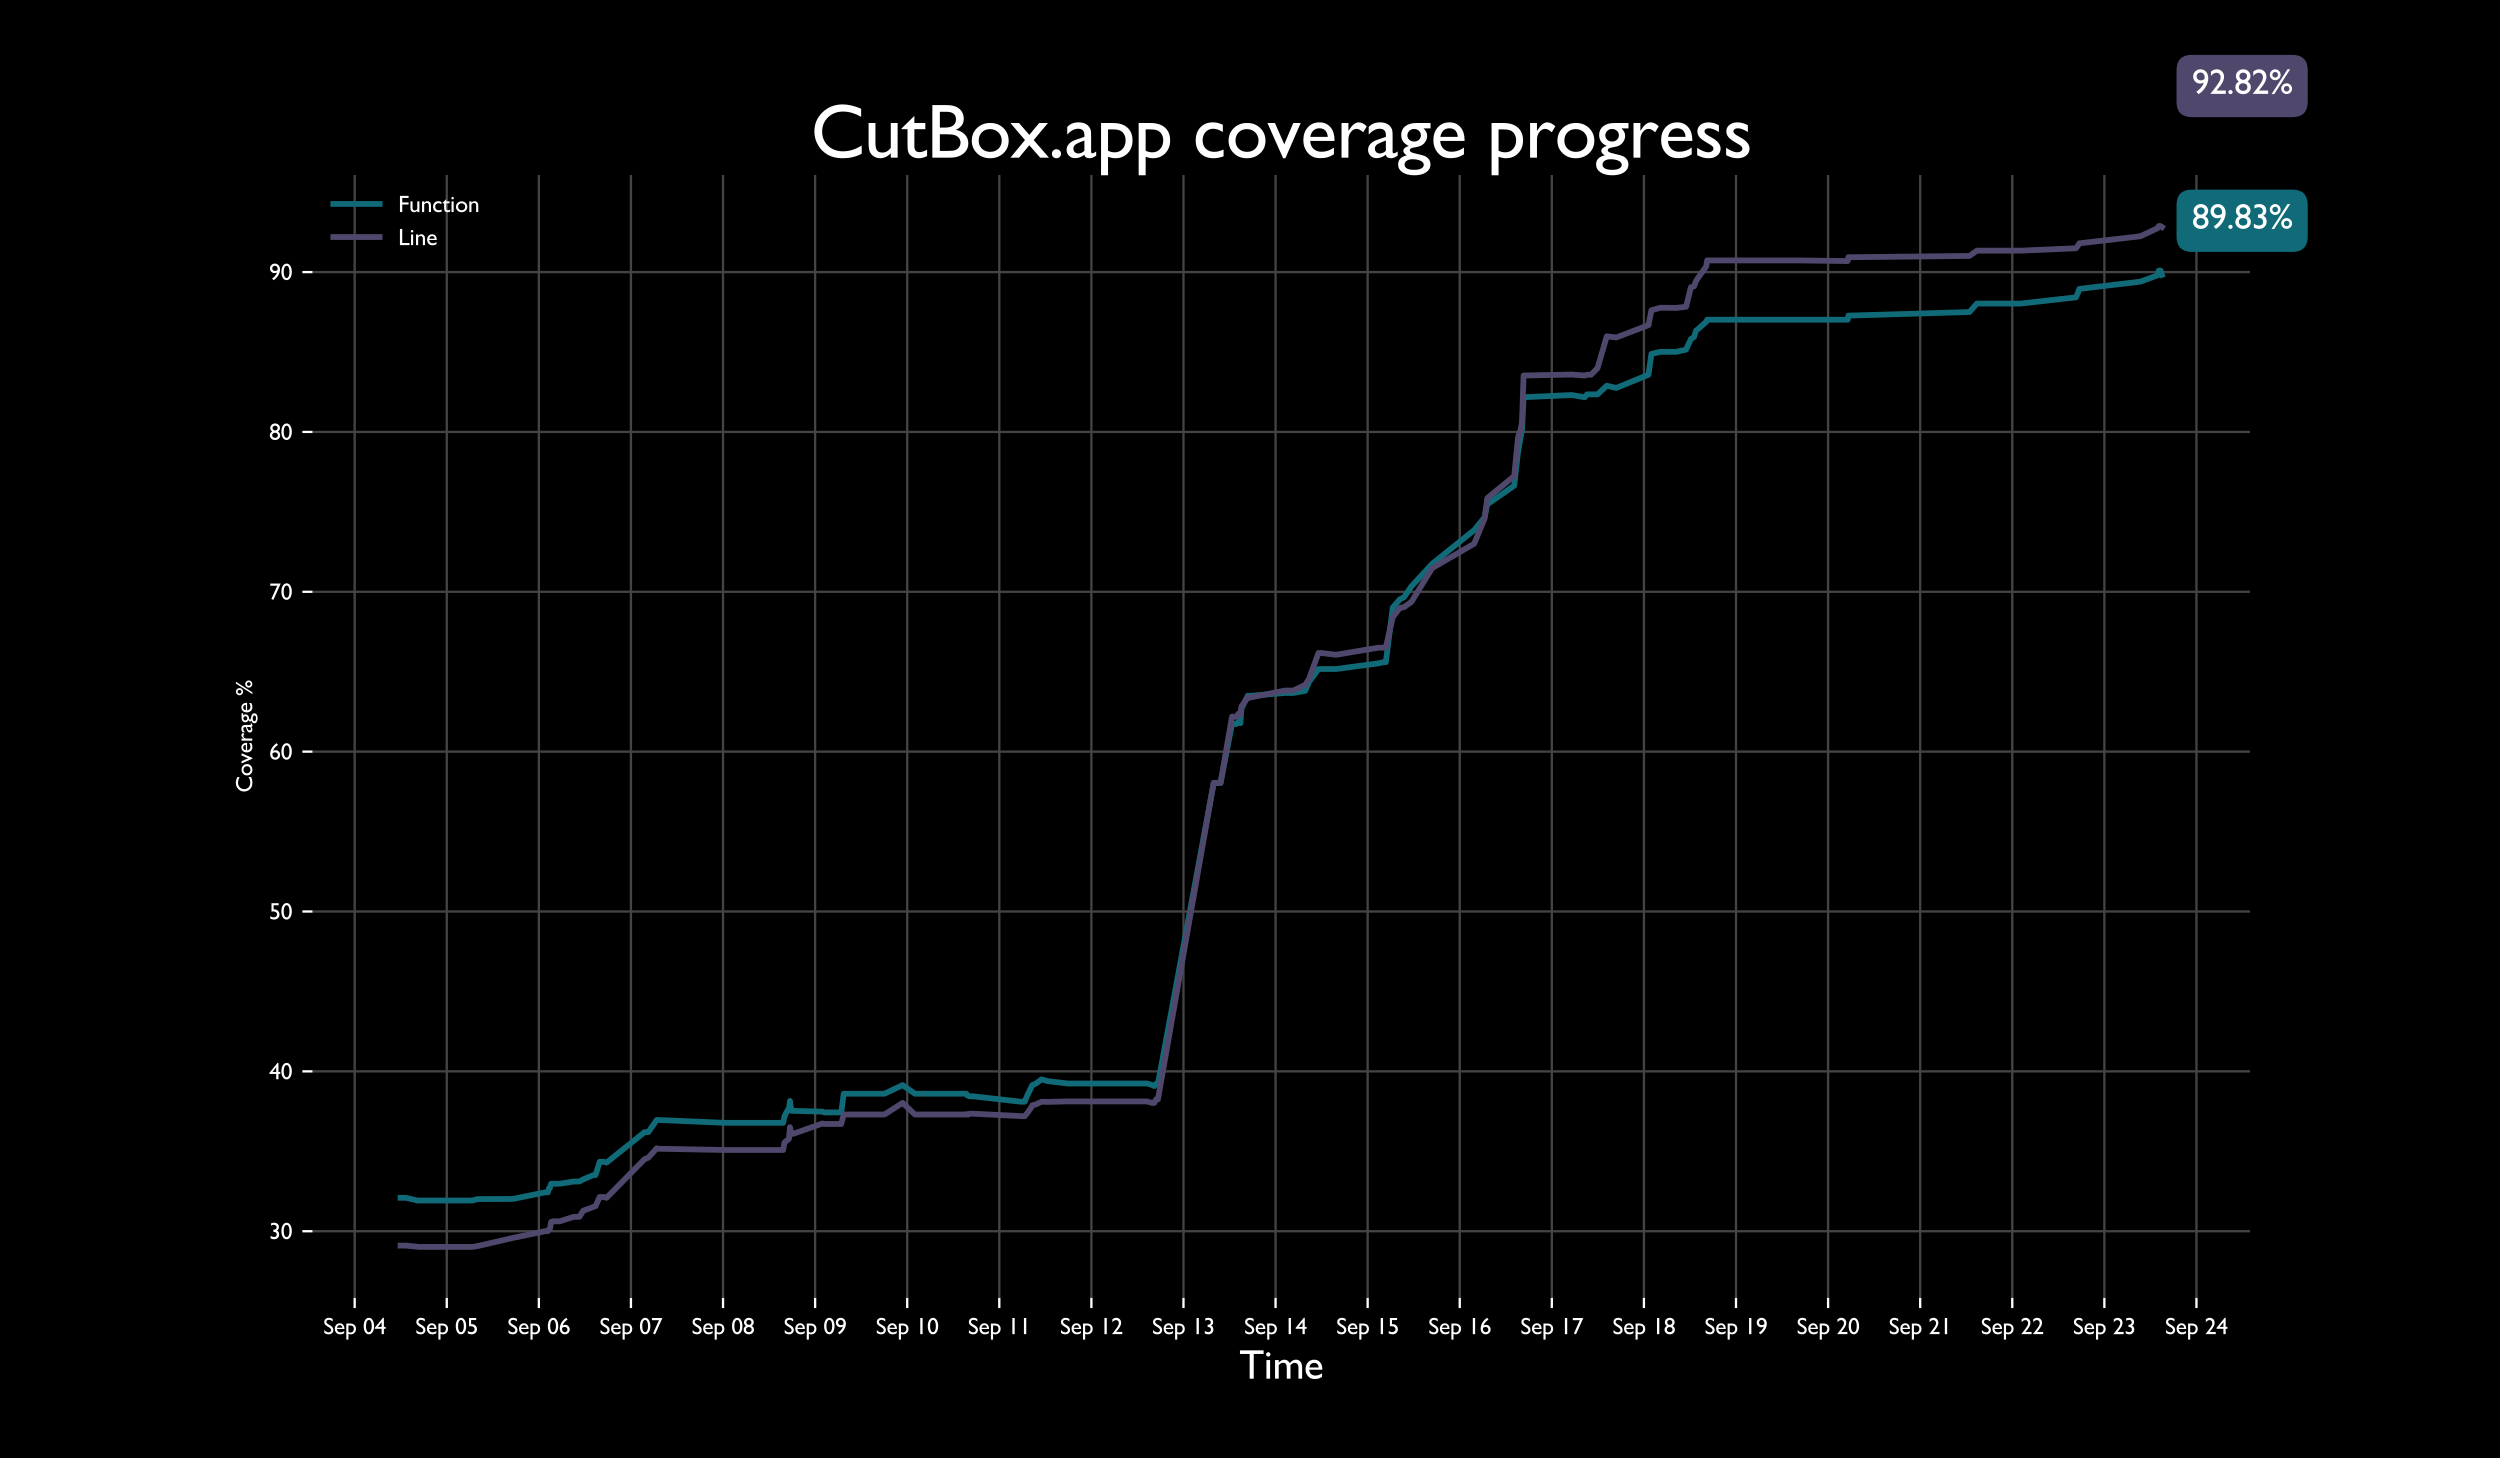 <?xml version="1.0" encoding="utf-8" standalone="no"?>
<!DOCTYPE svg PUBLIC "-//W3C//DTD SVG 1.1//EN"
  "http://www.w3.org/Graphics/SVG/1.1/DTD/svg11.dtd">
<svg xmlns:xlink="http://www.w3.org/1999/xlink" width="864pt" height="504pt" viewBox="0 0 864 504" xmlns="http://www.w3.org/2000/svg" version="1.1">
 <defs>
  <style type="text/css">*{stroke-linejoin: round; stroke-linecap: butt}</style>
 </defs>
 <g id="figure_1">
  <g id="patch_1">
   <path d="M 0 504 
L 864 504 
L 864 0 
L 0 0 
z
"/>
  </g>
  <g id="axes_1">
   <g id="matplotlib.axis_1">
    <g id="xtick_1">
     <g id="line2d_1">
      <path d="M 122.576 448.56 
L 122.576 60.48 
" clip-path="url(#pf7b132a1f2)" style="fill: none; stroke: #444444; stroke-width: 0.8; stroke-linecap: square"/>
     </g>
     <g id="line2d_2">
      <defs>
       <path id="m316e5ca7ef" d="M 0 0 
L 0 3.5 
" style="stroke: #ffffff; stroke-width: 0.8"/>
      </defs>
      <g>
       <use xlink:href="#m316e5ca7ef" x="122.576" y="448.56" style="fill: #ffffff; stroke: #ffffff; stroke-width: 0.8"/>
      </g>
     </g>
     <g id="text_1">
      <!-- Sep 04 -->
      <g style="fill: #ffffff" transform="translate(111.716 461.087) scale(0.08 -0.08)">
       <defs>
        <path id="GillSans-53" d="M 1563 1831 
L 1088 2119 
Q 641 2391 452 2655 
Q 263 2919 263 3263 
Q 263 3778 620 4100 
Q 978 4422 1550 4422 
Q 2097 4422 2553 4116 
L 2553 3406 
Q 2081 3859 1538 3859 
Q 1231 3859 1034 3717 
Q 838 3575 838 3353 
Q 838 3156 981 2984 
Q 1125 2813 1447 2625 
L 1925 2344 
Q 2725 1869 2725 1131 
Q 2725 606 2373 278 
Q 2022 -50 1459 -50 
Q 813 -50 281 347 
L 281 1141 
Q 788 500 1453 500 
Q 1747 500 1942 664 
Q 2138 828 2138 1075 
Q 2138 1475 1563 1831 
z
" transform="scale(0.016)"/>
        <path id="GillSans-65" d="M 2853 1388 
L 831 1388 
Q 853 975 1108 731 
Q 1363 488 1766 488 
Q 2328 488 2803 838 
L 2803 281 
Q 2541 106 2283 31 
Q 2025 -44 1678 -44 
Q 1203 -44 909 153 
Q 616 350 439 683 
Q 263 1016 263 1453 
Q 263 2109 634 2520 
Q 1006 2931 1600 2931 
Q 2172 2931 2512 2531 
Q 2853 2131 2853 1459 
L 2853 1388 
z
M 844 1728 
L 2291 1728 
Q 2269 2069 2087 2253 
Q 1906 2438 1600 2438 
Q 1294 2438 1098 2253 
Q 903 2069 844 1728 
z
" transform="scale(0.016)"/>
        <path id="GillSans-70" d="M 366 -1466 
L 366 2875 
L 1363 2875 
Q 2128 2875 2554 2494 
Q 2981 2113 2981 1428 
Q 2981 781 2579 365 
Q 2178 -50 1556 -50 
Q 1281 -50 947 72 
L 947 -1466 
L 366 -1466 
z
M 1350 2344 
L 947 2344 
L 947 575 
Q 1209 441 1497 441 
Q 1897 441 2151 719 
Q 2406 997 2406 1434 
Q 2406 1716 2286 1931 
Q 2166 2147 1958 2245 
Q 1750 2344 1350 2344 
z
" transform="scale(0.016)"/>
        <path id="GillSans-20" transform="scale(0.016)"/>
        <path id="GillSans-30" d="M 1625 4422 
Q 2225 4422 2617 3792 
Q 3009 3163 3009 2194 
Q 3009 1200 2617 578 
Q 2225 -44 1600 -44 
Q 966 -44 581 565 
Q 197 1175 197 2181 
Q 197 3175 594 3798 
Q 991 4422 1625 4422 
z
M 1631 3828 
L 1600 3828 
Q 1241 3828 1030 3386 
Q 819 2944 819 2188 
Q 819 1413 1025 972 
Q 1231 531 1594 531 
Q 1956 531 2165 972 
Q 2375 1413 2375 2169 
Q 2375 2928 2173 3378 
Q 1972 3828 1631 3828 
z
" transform="scale(0.016)"/>
        <path id="GillSans-34" d="M 2272 4422 
L 2528 4422 
L 2528 1972 
L 3016 1972 
L 3016 1441 
L 2528 1441 
L 2528 0 
L 1919 0 
L 1919 1441 
L 72 1441 
L 72 1709 
L 2272 4422 
z
M 1919 1972 
L 1919 3238 
L 909 1972 
L 1919 1972 
z
" transform="scale(0.016)"/>
       </defs>
       <use xlink:href="#GillSans-53"/>
       <use xlink:href="#GillSans-65" x="45.801"/>
       <use xlink:href="#GillSans-70" x="93.701"/>
       <use xlink:href="#GillSans-20" x="143.701"/>
       <use xlink:href="#GillSans-30" x="171.484"/>
       <use xlink:href="#GillSans-34" x="221.484"/>
      </g>
     </g>
    </g>
    <g id="xtick_2">
     <g id="line2d_3">
      <path d="M 154.402 448.56 
L 154.402 60.48 
" clip-path="url(#pf7b132a1f2)" style="fill: none; stroke: #444444; stroke-width: 0.8; stroke-linecap: square"/>
     </g>
     <g id="line2d_4">
      <g>
       <use xlink:href="#m316e5ca7ef" x="154.402" y="448.56" style="fill: #ffffff; stroke: #ffffff; stroke-width: 0.8"/>
      </g>
     </g>
     <g id="text_2">
      <!-- Sep 05 -->
      <g style="fill: #ffffff" transform="translate(143.542 461.087) scale(0.08 -0.08)">
       <defs>
        <path id="GillSans-35" d="M 647 4366 
L 2584 4366 
L 2584 3809 
L 1216 3809 
L 1216 2706 
Q 1281 2713 1350 2713 
Q 1984 2713 2393 2327 
Q 2803 1941 2803 1344 
Q 2803 728 2398 342 
Q 1994 -44 1350 -44 
Q 819 -44 319 213 
L 319 856 
Q 791 550 1241 550 
Q 1634 550 1901 779 
Q 2169 1009 2169 1344 
Q 2169 1691 1878 1923 
Q 1588 2156 1153 2156 
Q 781 2156 647 2094 
L 647 4366 
z
" transform="scale(0.016)"/>
       </defs>
       <use xlink:href="#GillSans-53"/>
       <use xlink:href="#GillSans-65" x="45.801"/>
       <use xlink:href="#GillSans-70" x="93.701"/>
       <use xlink:href="#GillSans-20" x="143.701"/>
       <use xlink:href="#GillSans-30" x="171.484"/>
       <use xlink:href="#GillSans-35" x="221.484"/>
      </g>
     </g>
    </g>
    <g id="xtick_3">
     <g id="line2d_5">
      <path d="M 186.227 448.56 
L 186.227 60.48 
" clip-path="url(#pf7b132a1f2)" style="fill: none; stroke: #444444; stroke-width: 0.8; stroke-linecap: square"/>
     </g>
     <g id="line2d_6">
      <g>
       <use xlink:href="#m316e5ca7ef" x="186.227" y="448.56" style="fill: #ffffff; stroke: #ffffff; stroke-width: 0.8"/>
      </g>
     </g>
     <g id="text_3">
      <!-- Sep 06 -->
      <g style="fill: #ffffff" transform="translate(175.368 461.087) scale(0.08 -0.08)">
       <defs>
        <path id="GillSans-36" d="M 1966 4378 
L 2028 4422 
L 2406 3944 
Q 1906 3622 1576 3240 
Q 1247 2859 1069 2344 
Q 1416 2522 1759 2522 
Q 2275 2522 2628 2156 
Q 2981 1791 2981 1259 
Q 2981 713 2597 331 
Q 2213 -50 1663 -50 
Q 1047 -50 667 383 
Q 288 816 288 1516 
Q 288 2041 483 2561 
Q 678 3081 1045 3536 
Q 1413 3991 1966 4378 
z
M 934 1697 
Q 909 1550 909 1369 
Q 909 1000 1123 762 
Q 1338 525 1672 525 
Q 1972 525 2167 728 
Q 2363 931 2363 1241 
Q 2363 1556 2155 1751 
Q 1947 1947 1606 1947 
Q 1431 1947 1289 1894 
Q 1147 1841 934 1697 
z
" transform="scale(0.016)"/>
       </defs>
       <use xlink:href="#GillSans-53"/>
       <use xlink:href="#GillSans-65" x="45.801"/>
       <use xlink:href="#GillSans-70" x="93.701"/>
       <use xlink:href="#GillSans-20" x="143.701"/>
       <use xlink:href="#GillSans-30" x="171.484"/>
       <use xlink:href="#GillSans-36" x="221.484"/>
      </g>
     </g>
    </g>
    <g id="xtick_4">
     <g id="line2d_7">
      <path d="M 218.053 448.56 
L 218.053 60.48 
" clip-path="url(#pf7b132a1f2)" style="fill: none; stroke: #444444; stroke-width: 0.8; stroke-linecap: square"/>
     </g>
     <g id="line2d_8">
      <g>
       <use xlink:href="#m316e5ca7ef" x="218.053" y="448.56" style="fill: #ffffff; stroke: #ffffff; stroke-width: 0.8"/>
      </g>
     </g>
     <g id="text_4">
      <!-- Sep 07 -->
      <g style="fill: #ffffff" transform="translate(207.194 461.087) scale(0.08 -0.08)">
       <defs>
        <path id="GillSans-37" d="M 313 4366 
L 3138 4366 
L 1159 -50 
L 603 184 
L 2203 3769 
L 313 3769 
L 313 4366 
z
" transform="scale(0.016)"/>
       </defs>
       <use xlink:href="#GillSans-53"/>
       <use xlink:href="#GillSans-65" x="45.801"/>
       <use xlink:href="#GillSans-70" x="93.701"/>
       <use xlink:href="#GillSans-20" x="143.701"/>
       <use xlink:href="#GillSans-30" x="171.484"/>
       <use xlink:href="#GillSans-37" x="221.484"/>
      </g>
     </g>
    </g>
    <g id="xtick_5">
     <g id="line2d_9">
      <path d="M 249.879 448.56 
L 249.879 60.48 
" clip-path="url(#pf7b132a1f2)" style="fill: none; stroke: #444444; stroke-width: 0.8; stroke-linecap: square"/>
     </g>
     <g id="line2d_10">
      <g>
       <use xlink:href="#m316e5ca7ef" x="249.879" y="448.56" style="fill: #ffffff; stroke: #ffffff; stroke-width: 0.8"/>
      </g>
     </g>
     <g id="text_5">
      <!-- Sep 08 -->
      <g style="fill: #ffffff" transform="translate(239.02 461.087) scale(0.08 -0.08)">
       <defs>
        <path id="GillSans-38" d="M 306 3194 
Q 306 3706 690 4064 
Q 1075 4422 1631 4422 
Q 2178 4422 2554 4067 
Q 2931 3713 2931 3194 
Q 2931 2609 2388 2228 
Q 2994 1878 2994 1197 
Q 2994 656 2600 303 
Q 2206 -50 1606 -50 
Q 1013 -50 609 311 
Q 206 672 206 1203 
Q 206 1869 825 2228 
Q 547 2453 426 2676 
Q 306 2900 306 3194 
z
M 2309 3175 
Q 2309 3459 2114 3643 
Q 1919 3828 1619 3828 
Q 1316 3828 1122 3647 
Q 928 3466 928 3181 
Q 928 2909 1133 2715 
Q 1338 2522 1625 2522 
Q 1909 2522 2109 2714 
Q 2309 2906 2309 3175 
z
M 2363 1172 
L 2363 1234 
Q 2363 1534 2148 1723 
Q 1934 1913 1594 1913 
Q 1259 1913 1048 1722 
Q 838 1531 838 1228 
Q 838 925 1053 734 
Q 1269 544 1613 544 
Q 1941 544 2152 719 
Q 2363 894 2363 1172 
z
" transform="scale(0.016)"/>
       </defs>
       <use xlink:href="#GillSans-53"/>
       <use xlink:href="#GillSans-65" x="45.801"/>
       <use xlink:href="#GillSans-70" x="93.701"/>
       <use xlink:href="#GillSans-20" x="143.701"/>
       <use xlink:href="#GillSans-30" x="171.484"/>
       <use xlink:href="#GillSans-38" x="221.484"/>
      </g>
     </g>
    </g>
    <g id="xtick_6">
     <g id="line2d_11">
      <path d="M 281.705 448.56 
L 281.705 60.48 
" clip-path="url(#pf7b132a1f2)" style="fill: none; stroke: #444444; stroke-width: 0.8; stroke-linecap: square"/>
     </g>
     <g id="line2d_12">
      <g>
       <use xlink:href="#m316e5ca7ef" x="281.705" y="448.56" style="fill: #ffffff; stroke: #ffffff; stroke-width: 0.8"/>
      </g>
     </g>
     <g id="text_6">
      <!-- Sep 09 -->
      <g style="fill: #ffffff" transform="translate(270.846 461.087) scale(0.08 -0.08)">
       <defs>
        <path id="GillSans-39" d="M 1197 -50 
L 813 403 
Q 1297 709 1659 1145 
Q 2022 1581 2144 2041 
Q 1847 1856 1447 1856 
Q 947 1856 589 2228 
Q 231 2600 231 3122 
Q 231 3666 612 4044 
Q 994 4422 1544 4422 
Q 2163 4422 2556 3975 
Q 2950 3528 2950 2828 
Q 2950 2034 2456 1223 
Q 1963 413 1197 -50 
z
M 2266 2663 
Q 2303 2913 2303 2988 
Q 2303 3366 2092 3606 
Q 1881 3847 1550 3847 
Q 1247 3847 1048 3642 
Q 850 3438 850 3128 
Q 850 2844 1065 2637 
Q 1281 2431 1581 2431 
Q 1931 2431 2266 2663 
z
" transform="scale(0.016)"/>
       </defs>
       <use xlink:href="#GillSans-53"/>
       <use xlink:href="#GillSans-65" x="45.801"/>
       <use xlink:href="#GillSans-70" x="93.701"/>
       <use xlink:href="#GillSans-20" x="143.701"/>
       <use xlink:href="#GillSans-30" x="171.484"/>
       <use xlink:href="#GillSans-39" x="221.484"/>
      </g>
     </g>
    </g>
    <g id="xtick_7">
     <g id="line2d_13">
      <path d="M 313.531 448.56 
L 313.531 60.48 
" clip-path="url(#pf7b132a1f2)" style="fill: none; stroke: #444444; stroke-width: 0.8; stroke-linecap: square"/>
     </g>
     <g id="line2d_14">
      <g>
       <use xlink:href="#m316e5ca7ef" x="313.531" y="448.56" style="fill: #ffffff; stroke: #ffffff; stroke-width: 0.8"/>
      </g>
     </g>
     <g id="text_7">
      <!-- Sep 10 -->
      <g style="fill: #ffffff" transform="translate(302.672 461.087) scale(0.08 -0.08)">
       <defs>
        <path id="GillSans-31" d="M 1294 4366 
L 1919 4366 
L 1919 0 
L 1294 0 
L 1294 4366 
z
" transform="scale(0.016)"/>
       </defs>
       <use xlink:href="#GillSans-53"/>
       <use xlink:href="#GillSans-65" x="45.801"/>
       <use xlink:href="#GillSans-70" x="93.701"/>
       <use xlink:href="#GillSans-20" x="143.701"/>
       <use xlink:href="#GillSans-31" x="171.484"/>
       <use xlink:href="#GillSans-30" x="221.484"/>
      </g>
     </g>
    </g>
    <g id="xtick_8">
     <g id="line2d_15">
      <path d="M 345.357 448.56 
L 345.357 60.48 
" clip-path="url(#pf7b132a1f2)" style="fill: none; stroke: #444444; stroke-width: 0.8; stroke-linecap: square"/>
     </g>
     <g id="line2d_16">
      <g>
       <use xlink:href="#m316e5ca7ef" x="345.357" y="448.56" style="fill: #ffffff; stroke: #ffffff; stroke-width: 0.8"/>
      </g>
     </g>
     <g id="text_8">
      <!-- Sep 11 -->
      <g style="fill: #ffffff" transform="translate(334.497 461.087) scale(0.08 -0.08)">
       <use xlink:href="#GillSans-53"/>
       <use xlink:href="#GillSans-65" x="45.801"/>
       <use xlink:href="#GillSans-70" x="93.701"/>
       <use xlink:href="#GillSans-20" x="143.701"/>
       <use xlink:href="#GillSans-31" x="171.484"/>
       <use xlink:href="#GillSans-31" x="221.484"/>
      </g>
     </g>
    </g>
    <g id="xtick_9">
     <g id="line2d_17">
      <path d="M 377.183 448.56 
L 377.183 60.48 
" clip-path="url(#pf7b132a1f2)" style="fill: none; stroke: #444444; stroke-width: 0.8; stroke-linecap: square"/>
     </g>
     <g id="line2d_18">
      <g>
       <use xlink:href="#m316e5ca7ef" x="377.183" y="448.56" style="fill: #ffffff; stroke: #ffffff; stroke-width: 0.8"/>
      </g>
     </g>
     <g id="text_9">
      <!-- Sep 12 -->
      <g style="fill: #ffffff" transform="translate(366.323 461.087) scale(0.08 -0.08)">
       <defs>
        <path id="GillSans-32" d="M 1319 603 
L 2981 603 
L 2981 0 
L 219 0 
L 219 44 
L 481 353 
Q 1097 1116 1461 1647 
Q 1825 2178 1936 2450 
Q 2047 2722 2047 2988 
Q 2047 3356 1837 3579 
Q 1628 3803 1281 3803 
Q 1019 3803 764 3648 
Q 509 3494 306 3213 
L 306 4006 
Q 816 4422 1356 4422 
Q 1928 4422 2298 4040 
Q 2669 3659 2669 3072 
Q 2669 2809 2576 2511 
Q 2484 2213 2250 1823 
Q 2016 1434 1453 763 
L 1319 603 
z
" transform="scale(0.016)"/>
       </defs>
       <use xlink:href="#GillSans-53"/>
       <use xlink:href="#GillSans-65" x="45.801"/>
       <use xlink:href="#GillSans-70" x="93.701"/>
       <use xlink:href="#GillSans-20" x="143.701"/>
       <use xlink:href="#GillSans-31" x="171.484"/>
       <use xlink:href="#GillSans-32" x="221.484"/>
      </g>
     </g>
    </g>
    <g id="xtick_10">
     <g id="line2d_19">
      <path d="M 409.009 448.56 
L 409.009 60.48 
" clip-path="url(#pf7b132a1f2)" style="fill: none; stroke: #444444; stroke-width: 0.8; stroke-linecap: square"/>
     </g>
     <g id="line2d_20">
      <g>
       <use xlink:href="#m316e5ca7ef" x="409.009" y="448.56" style="fill: #ffffff; stroke: #ffffff; stroke-width: 0.8"/>
      </g>
     </g>
     <g id="text_10">
      <!-- Sep 13 -->
      <g style="fill: #ffffff" transform="translate(398.149 461.095) scale(0.08 -0.08)">
       <defs>
        <path id="GillSans-33" d="M 1153 2541 
L 1191 2541 
Q 1600 2541 1814 2709 
Q 2028 2878 2028 3200 
Q 2028 3491 1820 3672 
Q 1613 3853 1275 3853 
Q 934 3853 519 3641 
L 519 4238 
Q 900 4428 1350 4428 
Q 1953 4428 2301 4112 
Q 2650 3797 2650 3250 
Q 2650 2919 2515 2692 
Q 2381 2466 2088 2303 
Q 2344 2203 2462 2058 
Q 2581 1913 2647 1706 
Q 2713 1500 2713 1269 
Q 2713 697 2331 323 
Q 1950 -50 1369 -50 
Q 872 -50 409 191 
L 409 872 
Q 903 563 1369 563 
Q 1684 563 1876 750 
Q 2069 938 2069 1247 
Q 2069 1506 1909 1700 
Q 1816 1809 1702 1861 
Q 1588 1913 1209 1959 
L 1153 1966 
L 1153 2541 
z
" transform="scale(0.016)"/>
       </defs>
       <use xlink:href="#GillSans-53"/>
       <use xlink:href="#GillSans-65" x="45.801"/>
       <use xlink:href="#GillSans-70" x="93.701"/>
       <use xlink:href="#GillSans-20" x="143.701"/>
       <use xlink:href="#GillSans-31" x="171.484"/>
       <use xlink:href="#GillSans-33" x="221.484"/>
      </g>
     </g>
    </g>
    <g id="xtick_11">
     <g id="line2d_21">
      <path d="M 440.834 448.56 
L 440.834 60.48 
" clip-path="url(#pf7b132a1f2)" style="fill: none; stroke: #444444; stroke-width: 0.8; stroke-linecap: square"/>
     </g>
     <g id="line2d_22">
      <g>
       <use xlink:href="#m316e5ca7ef" x="440.834" y="448.56" style="fill: #ffffff; stroke: #ffffff; stroke-width: 0.8"/>
      </g>
     </g>
     <g id="text_11">
      <!-- Sep 14 -->
      <g style="fill: #ffffff" transform="translate(429.975 461.087) scale(0.08 -0.08)">
       <use xlink:href="#GillSans-53"/>
       <use xlink:href="#GillSans-65" x="45.801"/>
       <use xlink:href="#GillSans-70" x="93.701"/>
       <use xlink:href="#GillSans-20" x="143.701"/>
       <use xlink:href="#GillSans-31" x="171.484"/>
       <use xlink:href="#GillSans-34" x="221.484"/>
      </g>
     </g>
    </g>
    <g id="xtick_12">
     <g id="line2d_23">
      <path d="M 472.66 448.56 
L 472.66 60.48 
" clip-path="url(#pf7b132a1f2)" style="fill: none; stroke: #444444; stroke-width: 0.8; stroke-linecap: square"/>
     </g>
     <g id="line2d_24">
      <g>
       <use xlink:href="#m316e5ca7ef" x="472.66" y="448.56" style="fill: #ffffff; stroke: #ffffff; stroke-width: 0.8"/>
      </g>
     </g>
     <g id="text_12">
      <!-- Sep 15 -->
      <g style="fill: #ffffff" transform="translate(461.801 461.087) scale(0.08 -0.08)">
       <use xlink:href="#GillSans-53"/>
       <use xlink:href="#GillSans-65" x="45.801"/>
       <use xlink:href="#GillSans-70" x="93.701"/>
       <use xlink:href="#GillSans-20" x="143.701"/>
       <use xlink:href="#GillSans-31" x="171.484"/>
       <use xlink:href="#GillSans-35" x="221.484"/>
      </g>
     </g>
    </g>
    <g id="xtick_13">
     <g id="line2d_25">
      <path d="M 504.486 448.56 
L 504.486 60.48 
" clip-path="url(#pf7b132a1f2)" style="fill: none; stroke: #444444; stroke-width: 0.8; stroke-linecap: square"/>
     </g>
     <g id="line2d_26">
      <g>
       <use xlink:href="#m316e5ca7ef" x="504.486" y="448.56" style="fill: #ffffff; stroke: #ffffff; stroke-width: 0.8"/>
      </g>
     </g>
     <g id="text_13">
      <!-- Sep 16 -->
      <g style="fill: #ffffff" transform="translate(493.627 461.087) scale(0.08 -0.08)">
       <use xlink:href="#GillSans-53"/>
       <use xlink:href="#GillSans-65" x="45.801"/>
       <use xlink:href="#GillSans-70" x="93.701"/>
       <use xlink:href="#GillSans-20" x="143.701"/>
       <use xlink:href="#GillSans-31" x="171.484"/>
       <use xlink:href="#GillSans-36" x="221.484"/>
      </g>
     </g>
    </g>
    <g id="xtick_14">
     <g id="line2d_27">
      <path d="M 536.312 448.56 
L 536.312 60.48 
" clip-path="url(#pf7b132a1f2)" style="fill: none; stroke: #444444; stroke-width: 0.8; stroke-linecap: square"/>
     </g>
     <g id="line2d_28">
      <g>
       <use xlink:href="#m316e5ca7ef" x="536.312" y="448.56" style="fill: #ffffff; stroke: #ffffff; stroke-width: 0.8"/>
      </g>
     </g>
     <g id="text_14">
      <!-- Sep 17 -->
      <g style="fill: #ffffff" transform="translate(525.453 461.087) scale(0.08 -0.08)">
       <use xlink:href="#GillSans-53"/>
       <use xlink:href="#GillSans-65" x="45.801"/>
       <use xlink:href="#GillSans-70" x="93.701"/>
       <use xlink:href="#GillSans-20" x="143.701"/>
       <use xlink:href="#GillSans-31" x="171.484"/>
       <use xlink:href="#GillSans-37" x="221.484"/>
      </g>
     </g>
    </g>
    <g id="xtick_15">
     <g id="line2d_29">
      <path d="M 568.138 448.56 
L 568.138 60.48 
" clip-path="url(#pf7b132a1f2)" style="fill: none; stroke: #444444; stroke-width: 0.8; stroke-linecap: square"/>
     </g>
     <g id="line2d_30">
      <g>
       <use xlink:href="#m316e5ca7ef" x="568.138" y="448.56" style="fill: #ffffff; stroke: #ffffff; stroke-width: 0.8"/>
      </g>
     </g>
     <g id="text_15">
      <!-- Sep 18 -->
      <g style="fill: #ffffff" transform="translate(557.279 461.087) scale(0.08 -0.08)">
       <use xlink:href="#GillSans-53"/>
       <use xlink:href="#GillSans-65" x="45.801"/>
       <use xlink:href="#GillSans-70" x="93.701"/>
       <use xlink:href="#GillSans-20" x="143.701"/>
       <use xlink:href="#GillSans-31" x="171.484"/>
       <use xlink:href="#GillSans-38" x="221.484"/>
      </g>
     </g>
    </g>
    <g id="xtick_16">
     <g id="line2d_31">
      <path d="M 599.964 448.56 
L 599.964 60.48 
" clip-path="url(#pf7b132a1f2)" style="fill: none; stroke: #444444; stroke-width: 0.8; stroke-linecap: square"/>
     </g>
     <g id="line2d_32">
      <g>
       <use xlink:href="#m316e5ca7ef" x="599.964" y="448.56" style="fill: #ffffff; stroke: #ffffff; stroke-width: 0.8"/>
      </g>
     </g>
     <g id="text_16">
      <!-- Sep 19 -->
      <g style="fill: #ffffff" transform="translate(589.104 461.087) scale(0.08 -0.08)">
       <use xlink:href="#GillSans-53"/>
       <use xlink:href="#GillSans-65" x="45.801"/>
       <use xlink:href="#GillSans-70" x="93.701"/>
       <use xlink:href="#GillSans-20" x="143.701"/>
       <use xlink:href="#GillSans-31" x="171.484"/>
       <use xlink:href="#GillSans-39" x="221.484"/>
      </g>
     </g>
    </g>
    <g id="xtick_17">
     <g id="line2d_33">
      <path d="M 631.79 448.56 
L 631.79 60.48 
" clip-path="url(#pf7b132a1f2)" style="fill: none; stroke: #444444; stroke-width: 0.8; stroke-linecap: square"/>
     </g>
     <g id="line2d_34">
      <g>
       <use xlink:href="#m316e5ca7ef" x="631.79" y="448.56" style="fill: #ffffff; stroke: #ffffff; stroke-width: 0.8"/>
      </g>
     </g>
     <g id="text_17">
      <!-- Sep 20 -->
      <g style="fill: #ffffff" transform="translate(620.93 461.087) scale(0.08 -0.08)">
       <use xlink:href="#GillSans-53"/>
       <use xlink:href="#GillSans-65" x="45.801"/>
       <use xlink:href="#GillSans-70" x="93.701"/>
       <use xlink:href="#GillSans-20" x="143.701"/>
       <use xlink:href="#GillSans-32" x="171.484"/>
       <use xlink:href="#GillSans-30" x="221.484"/>
      </g>
     </g>
    </g>
    <g id="xtick_18">
     <g id="line2d_35">
      <path d="M 663.616 448.56 
L 663.616 60.48 
" clip-path="url(#pf7b132a1f2)" style="fill: none; stroke: #444444; stroke-width: 0.8; stroke-linecap: square"/>
     </g>
     <g id="line2d_36">
      <g>
       <use xlink:href="#m316e5ca7ef" x="663.616" y="448.56" style="fill: #ffffff; stroke: #ffffff; stroke-width: 0.8"/>
      </g>
     </g>
     <g id="text_18">
      <!-- Sep 21 -->
      <g style="fill: #ffffff" transform="translate(652.756 461.087) scale(0.08 -0.08)">
       <use xlink:href="#GillSans-53"/>
       <use xlink:href="#GillSans-65" x="45.801"/>
       <use xlink:href="#GillSans-70" x="93.701"/>
       <use xlink:href="#GillSans-20" x="143.701"/>
       <use xlink:href="#GillSans-32" x="171.484"/>
       <use xlink:href="#GillSans-31" x="221.484"/>
      </g>
     </g>
    </g>
    <g id="xtick_19">
     <g id="line2d_37">
      <path d="M 695.441 448.56 
L 695.441 60.48 
" clip-path="url(#pf7b132a1f2)" style="fill: none; stroke: #444444; stroke-width: 0.8; stroke-linecap: square"/>
     </g>
     <g id="line2d_38">
      <g>
       <use xlink:href="#m316e5ca7ef" x="695.441" y="448.56" style="fill: #ffffff; stroke: #ffffff; stroke-width: 0.8"/>
      </g>
     </g>
     <g id="text_19">
      <!-- Sep 22 -->
      <g style="fill: #ffffff" transform="translate(684.582 461.087) scale(0.08 -0.08)">
       <use xlink:href="#GillSans-53"/>
       <use xlink:href="#GillSans-65" x="45.801"/>
       <use xlink:href="#GillSans-70" x="93.701"/>
       <use xlink:href="#GillSans-20" x="143.701"/>
       <use xlink:href="#GillSans-32" x="171.484"/>
       <use xlink:href="#GillSans-32" x="221.484"/>
      </g>
     </g>
    </g>
    <g id="xtick_20">
     <g id="line2d_39">
      <path d="M 727.267 448.56 
L 727.267 60.48 
" clip-path="url(#pf7b132a1f2)" style="fill: none; stroke: #444444; stroke-width: 0.8; stroke-linecap: square"/>
     </g>
     <g id="line2d_40">
      <g>
       <use xlink:href="#m316e5ca7ef" x="727.267" y="448.56" style="fill: #ffffff; stroke: #ffffff; stroke-width: 0.8"/>
      </g>
     </g>
     <g id="text_20">
      <!-- Sep 23 -->
      <g style="fill: #ffffff" transform="translate(716.408 461.095) scale(0.08 -0.08)">
       <use xlink:href="#GillSans-53"/>
       <use xlink:href="#GillSans-65" x="45.801"/>
       <use xlink:href="#GillSans-70" x="93.701"/>
       <use xlink:href="#GillSans-20" x="143.701"/>
       <use xlink:href="#GillSans-32" x="171.484"/>
       <use xlink:href="#GillSans-33" x="221.484"/>
      </g>
     </g>
    </g>
    <g id="xtick_21">
     <g id="line2d_41">
      <path d="M 759.093 448.56 
L 759.093 60.48 
" clip-path="url(#pf7b132a1f2)" style="fill: none; stroke: #444444; stroke-width: 0.8; stroke-linecap: square"/>
     </g>
     <g id="line2d_42">
      <g>
       <use xlink:href="#m316e5ca7ef" x="759.093" y="448.56" style="fill: #ffffff; stroke: #ffffff; stroke-width: 0.8"/>
      </g>
     </g>
     <g id="text_21">
      <!-- Sep 24 -->
      <g style="fill: #ffffff" transform="translate(748.234 461.087) scale(0.08 -0.08)">
       <use xlink:href="#GillSans-53"/>
       <use xlink:href="#GillSans-65" x="45.801"/>
       <use xlink:href="#GillSans-70" x="93.701"/>
       <use xlink:href="#GillSans-20" x="143.701"/>
       <use xlink:href="#GillSans-32" x="171.484"/>
       <use xlink:href="#GillSans-34" x="221.484"/>
      </g>
     </g>
    </g>
    <g id="text_22">
     <!-- Time -->
     <g style="fill: #ffffff" transform="translate(428.287 476.478) scale(0.14 -0.14)">
      <defs>
       <path id="GillSans-54" d="M 109 4372 
L 3756 4372 
L 3756 3816 
L 2234 3816 
L 2234 0 
L 1606 0 
L 1606 3816 
L 109 3816 
L 109 4372 
z
" transform="scale(0.016)"/>
       <path id="GillSans-69" d="M 697 4084 
Q 838 4084 938 3987 
Q 1038 3891 1038 3750 
Q 1038 3613 938 3513 
Q 838 3413 697 3413 
Q 566 3413 466 3514 
Q 366 3616 366 3750 
Q 366 3881 466 3982 
Q 566 4084 697 4084 
z
M 416 2875 
L 984 2875 
L 984 0 
L 416 0 
L 416 2875 
z
" transform="scale(0.016)"/>
       <path id="GillSans-6d" d="M 2759 2088 
L 2759 0 
L 2188 0 
L 2188 1600 
Q 2188 2078 2059 2267 
Q 1931 2456 1613 2456 
Q 1434 2456 1286 2375 
Q 1138 2294 947 2088 
L 947 0 
L 378 0 
L 378 2875 
L 947 2875 
L 947 2497 
Q 1381 2931 1797 2931 
Q 2344 2931 2644 2413 
Q 3100 2938 3597 2938 
Q 4016 2938 4286 2631 
Q 4556 2325 4556 1697 
L 4556 0 
L 3988 0 
L 3988 1703 
Q 3988 2063 3841 2253 
Q 3694 2444 3419 2444 
Q 3066 2444 2759 2088 
z
" transform="scale(0.016)"/>
      </defs>
      <use xlink:href="#GillSans-54"/>
      <use xlink:href="#GillSans-69" x="60.4"/>
      <use xlink:href="#GillSans-6d" x="82.324"/>
      <use xlink:href="#GillSans-65" x="159.424"/>
     </g>
    </g>
   </g>
   <g id="matplotlib.axis_2">
    <g id="ytick_1">
     <g id="line2d_43">
      <path d="M 108 425.506 
L 777.6 425.506 
" clip-path="url(#pf7b132a1f2)" style="fill: none; stroke: #444444; stroke-width: 0.8; stroke-linecap: square"/>
     </g>
     <g id="line2d_44">
      <defs>
       <path id="m2903531c69" d="M 0 0 
L -3.5 0 
" style="stroke: #ffffff; stroke-width: 0.8"/>
      </defs>
      <g>
       <use xlink:href="#m2903531c69" x="108" y="425.506" style="fill: #ffffff; stroke: #ffffff; stroke-width: 0.8"/>
      </g>
     </g>
     <g id="text_23">
      <!-- 30 -->
      <g style="fill: #ffffff" transform="translate(93 428.235) scale(0.08 -0.08)">
       <use xlink:href="#GillSans-33"/>
       <use xlink:href="#GillSans-30" x="50"/>
      </g>
     </g>
    </g>
    <g id="ytick_2">
     <g id="line2d_45">
      <path d="M 108 370.26 
L 777.6 370.26 
" clip-path="url(#pf7b132a1f2)" style="fill: none; stroke: #444444; stroke-width: 0.8; stroke-linecap: square"/>
     </g>
     <g id="line2d_46">
      <g>
       <use xlink:href="#m2903531c69" x="108" y="370.26" style="fill: #ffffff; stroke: #ffffff; stroke-width: 0.8"/>
      </g>
     </g>
     <g id="text_24">
      <!-- 40 -->
      <g style="fill: #ffffff" transform="translate(93 372.989) scale(0.08 -0.08)">
       <use xlink:href="#GillSans-34"/>
       <use xlink:href="#GillSans-30" x="50"/>
      </g>
     </g>
    </g>
    <g id="ytick_3">
     <g id="line2d_47">
      <path d="M 108 315.014 
L 777.6 315.014 
" clip-path="url(#pf7b132a1f2)" style="fill: none; stroke: #444444; stroke-width: 0.8; stroke-linecap: square"/>
     </g>
     <g id="line2d_48">
      <g>
       <use xlink:href="#m2903531c69" x="108" y="315.014" style="fill: #ffffff; stroke: #ffffff; stroke-width: 0.8"/>
      </g>
     </g>
     <g id="text_25">
      <!-- 50 -->
      <g style="fill: #ffffff" transform="translate(93 317.743) scale(0.08 -0.08)">
       <use xlink:href="#GillSans-35"/>
       <use xlink:href="#GillSans-30" x="50"/>
      </g>
     </g>
    </g>
    <g id="ytick_4">
     <g id="line2d_49">
      <path d="M 108 259.768 
L 777.6 259.768 
" clip-path="url(#pf7b132a1f2)" style="fill: none; stroke: #444444; stroke-width: 0.8; stroke-linecap: square"/>
     </g>
     <g id="line2d_50">
      <g>
       <use xlink:href="#m2903531c69" x="108" y="259.768" style="fill: #ffffff; stroke: #ffffff; stroke-width: 0.8"/>
      </g>
     </g>
     <g id="text_26">
      <!-- 60 -->
      <g style="fill: #ffffff" transform="translate(93 262.497) scale(0.08 -0.08)">
       <use xlink:href="#GillSans-36"/>
       <use xlink:href="#GillSans-30" x="50"/>
      </g>
     </g>
    </g>
    <g id="ytick_5">
     <g id="line2d_51">
      <path d="M 108 204.523 
L 777.6 204.523 
" clip-path="url(#pf7b132a1f2)" style="fill: none; stroke: #444444; stroke-width: 0.8; stroke-linecap: square"/>
     </g>
     <g id="line2d_52">
      <g>
       <use xlink:href="#m2903531c69" x="108" y="204.523" style="fill: #ffffff; stroke: #ffffff; stroke-width: 0.8"/>
      </g>
     </g>
     <g id="text_27">
      <!-- 70 -->
      <g style="fill: #ffffff" transform="translate(93 207.251) scale(0.08 -0.08)">
       <use xlink:href="#GillSans-37"/>
       <use xlink:href="#GillSans-30" x="50"/>
      </g>
     </g>
    </g>
    <g id="ytick_6">
     <g id="line2d_53">
      <path d="M 108 149.277 
L 777.6 149.277 
" clip-path="url(#pf7b132a1f2)" style="fill: none; stroke: #444444; stroke-width: 0.8; stroke-linecap: square"/>
     </g>
     <g id="line2d_54">
      <g>
       <use xlink:href="#m2903531c69" x="108" y="149.277" style="fill: #ffffff; stroke: #ffffff; stroke-width: 0.8"/>
      </g>
     </g>
     <g id="text_28">
      <!-- 80 -->
      <g style="fill: #ffffff" transform="translate(93 152.005) scale(0.08 -0.08)">
       <use xlink:href="#GillSans-38"/>
       <use xlink:href="#GillSans-30" x="50"/>
      </g>
     </g>
    </g>
    <g id="ytick_7">
     <g id="line2d_55">
      <path d="M 108 94.031 
L 777.6 94.031 
" clip-path="url(#pf7b132a1f2)" style="fill: none; stroke: #444444; stroke-width: 0.8; stroke-linecap: square"/>
     </g>
     <g id="line2d_56">
      <g>
       <use xlink:href="#m2903531c69" x="108" y="94.031" style="fill: #ffffff; stroke: #ffffff; stroke-width: 0.8"/>
      </g>
     </g>
     <g id="text_29">
      <!-- 90 -->
      <g style="fill: #ffffff" transform="translate(93 96.76) scale(0.08 -0.08)">
       <use xlink:href="#GillSans-39"/>
       <use xlink:href="#GillSans-30" x="50"/>
      </g>
     </g>
    </g>
    <g id="text_30">
     <!-- Coverage % -->
     <g style="fill: #ffffff" transform="translate(87.168 273.955) rotate(-90) scale(0.08 -0.08)">
      <defs>
       <path id="GillSans-43" d="M 4244 1013 
L 4244 325 
Q 3556 -50 2656 -50 
Q 1925 -50 1415 244 
Q 906 538 609 1053 
Q 313 1569 313 2169 
Q 313 3122 992 3772 
Q 1672 4422 2669 4422 
Q 3356 4422 4197 4063 
L 4197 3391 
Q 3431 3828 2700 3828 
Q 1950 3828 1454 3354 
Q 959 2881 959 2169 
Q 959 1450 1446 987 
Q 1934 525 2694 525 
Q 3488 525 4244 1013 
z
" transform="scale(0.016)"/>
       <path id="GillSans-6f" d="M 1778 2881 
Q 2434 2881 2868 2457 
Q 3303 2034 3303 1394 
Q 3303 772 2862 361 
Q 2422 -50 1753 -50 
Q 1106 -50 672 367 
Q 238 784 238 1409 
Q 238 2041 677 2461 
Q 1116 2881 1778 2881 
z
M 1747 2369 
Q 1338 2369 1075 2100 
Q 813 1831 813 1416 
Q 813 1003 1081 742 
Q 1350 481 1772 481 
Q 2191 481 2458 745 
Q 2725 1009 2725 1422 
Q 2725 1831 2447 2100 
Q 2169 2369 1747 2369 
z
" transform="scale(0.016)"/>
       <path id="GillSans-76" d="M 2163 2875 
L 2778 2875 
L 1509 -50 
L 1319 -50 
L 19 2875 
L 641 2875 
L 1416 1106 
L 2163 2875 
z
" transform="scale(0.016)"/>
       <path id="GillSans-72" d="M 1013 2875 
L 1013 2216 
L 1044 2266 
Q 1456 2931 1869 2931 
Q 2191 2931 2541 2606 
L 2241 2106 
Q 1944 2388 1691 2388 
Q 1416 2388 1214 2125 
Q 1013 1863 1013 1503 
L 1013 0 
L 441 0 
L 441 2875 
L 1013 2875 
z
" transform="scale(0.016)"/>
       <path id="GillSans-61" d="M 2209 1728 
L 2209 506 
Q 2209 359 2309 359 
Q 2413 359 2631 513 
L 2631 166 
Q 2438 41 2320 -4 
Q 2203 -50 2075 -50 
Q 1709 -50 1644 238 
Q 1281 -44 872 -44 
Q 572 -44 372 154 
Q 172 353 172 653 
Q 172 925 367 1139 
Q 563 1353 922 1478 
L 1650 1728 
L 1650 1881 
Q 1650 2400 1131 2400 
Q 666 2400 225 1919 
L 225 2541 
Q 556 2931 1178 2931 
Q 1644 2931 1925 2688 
Q 2019 2609 2094 2479 
Q 2169 2350 2189 2220 
Q 2209 2091 2209 1728 
z
M 1650 569 
L 1650 1422 
L 1269 1275 
Q 978 1159 858 1042 
Q 738 925 738 750 
Q 738 572 852 459 
Q 966 347 1147 347 
Q 1419 347 1650 569 
z
" transform="scale(0.016)"/>
       <path id="GillSans-67" d="M 256 1881 
Q 256 2341 592 2608 
Q 928 2875 1509 2875 
L 2694 2875 
L 2694 2431 
L 2113 2431 
Q 2281 2259 2347 2118 
Q 2413 1978 2413 1797 
Q 2413 1572 2284 1355 
Q 2156 1138 1954 1022 
Q 1753 906 1294 838 
Q 972 791 972 616 
Q 972 516 1092 452 
Q 1213 388 1528 319 
Q 2056 203 2207 137 
Q 2359 72 2481 -50 
Q 2688 -256 2688 -569 
Q 2688 -978 2323 -1222 
Q 1959 -1466 1350 -1466 
Q 734 -1466 367 -1220 
Q 0 -975 0 -563 
Q 0 22 722 191 
Q 434 375 434 556 
Q 434 694 557 806 
Q 681 919 891 972 
Q 256 1253 256 1881 
z
M 1325 2381 
Q 1094 2381 931 2225 
Q 769 2069 769 1850 
Q 769 1628 928 1483 
Q 1088 1338 1331 1338 
Q 1572 1338 1733 1486 
Q 1894 1634 1894 1856 
Q 1894 2081 1731 2231 
Q 1569 2381 1325 2381 
z
M 1191 -134 
Q 903 -134 720 -256 
Q 538 -378 538 -569 
Q 538 -1013 1338 -1013 
Q 1716 -1013 1923 -902 
Q 2131 -791 2131 -588 
Q 2131 -388 1868 -261 
Q 1606 -134 1191 -134 
z
" transform="scale(0.016)"/>
       <path id="GillSans-25" d="M 3347 4428 
L 3825 4428 
L 953 -50 
L 472 -50 
L 3347 4428 
z
M 3191 1900 
Q 3591 1900 3878 1614 
Q 4166 1328 4166 928 
Q 4166 528 3880 248 
Q 3594 -31 3191 -31 
Q 2784 -31 2498 248 
Q 2213 528 2213 928 
Q 2213 1331 2500 1615 
Q 2788 1900 3191 1900 
z
M 3184 1428 
Q 2978 1428 2833 1281 
Q 2688 1134 2688 928 
Q 2688 719 2833 570 
Q 2978 422 3184 422 
Q 3397 422 3544 569 
Q 3691 716 3691 928 
Q 3691 1138 3544 1283 
Q 3397 1428 3184 1428 
z
M 1131 4416 
Q 1534 4416 1818 4128 
Q 2103 3841 2103 3438 
Q 2103 3038 1817 2750 
Q 1531 2463 1131 2463 
Q 731 2463 445 2750 
Q 159 3038 159 3438 
Q 159 3841 443 4128 
Q 728 4416 1131 4416 
z
M 1125 3944 
Q 916 3944 767 3795 
Q 619 3647 619 3438 
Q 619 3231 769 3084 
Q 919 2938 1125 2938 
Q 1334 2938 1482 3084 
Q 1631 3231 1631 3438 
Q 1631 3650 1484 3797 
Q 1338 3944 1125 3944 
z
" transform="scale(0.016)"/>
      </defs>
      <use xlink:href="#GillSans-43"/>
      <use xlink:href="#GillSans-6f" x="70.801"/>
      <use xlink:href="#GillSans-76" x="125.977"/>
      <use xlink:href="#GillSans-65" x="169.775"/>
      <use xlink:href="#GillSans-72" x="217.676"/>
      <use xlink:href="#GillSans-61" x="257.275"/>
      <use xlink:href="#GillSans-67" x="299.951"/>
      <use xlink:href="#GillSans-65" x="342.627"/>
      <use xlink:href="#GillSans-20" x="390.527"/>
      <use xlink:href="#GillSans-25" x="418.311"/>
     </g>
    </g>
   </g>
   <g id="line2d_57">
    <path d="M 138.436 413.96 
L 140.3 413.96 
L 144.216 414.899 
L 163.288 414.899 
L 165.04 414.401 
L 177.265 414.346 
L 188.369 412.081 
L 189.347 412.081 
L 189.751 410.59 
L 190.022 410.59 
L 190.486 409.098 
L 193.423 409.098 
L 198.3 408.324 
L 200.262 408.324 
L 201.537 407.606 
L 205.06 406.115 
L 205.816 406.115 
L 207.235 401.529 
L 208.806 401.529 
L 209.614 401.805 
L 222.775 391.253 
L 224.069 391.253 
L 226.978 387.055 
L 227.265 387.055 
L 250.588 388.049 
L 270.664 388.049 
L 271.111 385.784 
L 271.902 384.237 
L 272.669 383.022 
L 273.003 380.481 
L 273.503 383.906 
L 274.079 383.906 
L 284.26 384.182 
L 284.828 384.458 
L 290.746 384.458 
L 291.581 377.994 
L 305.683 377.994 
L 311.94 375.011 
L 316.211 377.994 
L 333.941 377.994 
L 334.314 378.602 
L 334.535 378.602 
L 335.006 378.878 
L 336.228 378.878 
L 352.85 380.757 
L 354.121 380.757 
L 355.028 378.602 
L 356.79 374.956 
L 357.973 374.514 
L 359.967 373.022 
L 362.001 373.63 
L 369.031 374.459 
L 396.403 374.459 
L 398.268 375.011 
L 398.931 375.343 
L 399.541 374.569 
L 400.185 374.569 
L 419.442 270.652 
L 421.828 270.652 
L 425.778 250.211 
L 427.358 250.211 
L 427.96 249.493 
L 428.678 249.935 
L 429.035 244.962 
L 431.243 240.432 
L 431.754 241.151 
L 432.24 240.432 
L 432.749 240.432 
L 443.954 239.493 
L 446.905 239.493 
L 451.052 238.775 
L 452.4 235.681 
L 455.657 231.206 
L 461.753 231.206 
L 476.266 229.273 
L 478.139 228.831 
L 478.937 228.831 
L 481.333 209.992 
L 483.79 207.119 
L 485.222 206.401 
L 487.796 202.644 
L 494.953 194.854 
L 509.484 183.198 
L 513.062 178.778 
L 514.013 174.303 
L 523.304 167.839 
L 524.647 156.072 
L 526.017 148.393 
L 526.546 137.288 
L 543.073 136.515 
L 547.681 137.288 
L 548.478 136.294 
L 552.103 136.294 
L 555.296 133.311 
L 558.568 134.084 
L 569.718 129.499 
L 570.726 122.317 
L 573.798 121.598 
L 579.264 121.598 
L 582.706 120.825 
L 584.367 117.179 
L 585.449 116.461 
L 586.173 114.251 
L 587.057 113.533 
L 589.662 111.212 
L 589.994 110.494 
L 638.566 110.494 
L 638.792 109.058 
L 639.565 109.058 
L 680.64 107.842 
L 683.221 104.914 
L 698.285 104.914 
L 717.424 102.76 
L 718.093 101.323 
L 718.623 99.832 
L 739.693 97.346 
L 745.714 95.136 
L 746.052 93.534 
L 746.691 93.534 
L 747.164 94.97 
L 747.164 94.97 
" clip-path="url(#pf7b132a1f2)" style="fill: none; stroke: #106a77; stroke-width: 2; stroke-linecap: square"/>
   </g>
   <g id="line2d_58">
    <path d="M 138.436 430.478 
L 140.3 430.478 
L 144.768 430.92 
L 163.288 430.92 
L 165.04 430.644 
L 177.265 427.826 
L 188.369 425.506 
L 189.347 425.506 
L 189.751 424.788 
L 190.022 424.788 
L 190.486 422.302 
L 191.11 422.081 
L 193.423 422.081 
L 198.3 420.534 
L 200.262 420.534 
L 201.537 418.434 
L 205.816 416.832 
L 207.235 413.683 
L 208.806 413.683 
L 209.614 413.96 
L 222.775 400.59 
L 224.069 400.093 
L 226.978 396.833 
L 227.265 396.999 
L 250.588 397.441 
L 270.664 397.441 
L 271.111 394.844 
L 272.669 393.574 
L 273.003 389.541 
L 273.503 391.861 
L 274.079 391.861 
L 284.26 388.27 
L 284.828 388.436 
L 290.746 388.436 
L 291.581 385.176 
L 305.683 385.176 
L 311.94 381.143 
L 316.211 385.176 
L 333.565 385.176 
L 333.941 385.011 
L 334.314 385.232 
L 334.535 385.232 
L 335.006 384.9 
L 336.228 384.9 
L 354.121 385.784 
L 355.028 384.679 
L 356.399 382.746 
L 356.79 381.972 
L 357.973 381.696 
L 359.967 380.757 
L 362.001 380.812 
L 369.031 380.646 
L 396.403 380.646 
L 398.268 381.199 
L 398.931 381.143 
L 399.541 379.928 
L 400.185 379.928 
L 419.442 270.541 
L 421.828 270.541 
L 425.778 247.67 
L 427.358 247.725 
L 427.96 246.675 
L 428.678 246.896 
L 429.035 244.189 
L 431.243 240.93 
L 431.754 241.04 
L 432.24 240.93 
L 432.749 240.93 
L 443.954 238.664 
L 446.905 238.664 
L 451.052 236.731 
L 452.4 234.631 
L 455.657 225.682 
L 456.559 225.682 
L 461.753 226.289 
L 476.266 223.859 
L 478.937 223.803 
L 481.333 213.307 
L 483.79 210.102 
L 485.222 209.826 
L 487.796 208.003 
L 494.953 196.346 
L 509.484 187.894 
L 513.062 179.22 
L 514.013 172.148 
L 523.304 164.525 
L 524.647 151.1 
L 525.499 148.614 
L 526.017 145.851 
L 526.546 129.775 
L 543.073 129.443 
L 547.681 129.775 
L 548.478 129.499 
L 549.871 129.499 
L 552.103 127.234 
L 555.296 116.24 
L 558.568 116.626 
L 569.718 112.372 
L 570.726 107.235 
L 573.798 106.351 
L 579.264 106.406 
L 582.706 106.019 
L 584.367 99.279 
L 585.449 98.948 
L 586.173 97.069 
L 587.057 95.743 
L 589.662 92.097 
L 589.994 89.998 
L 620.753 89.998 
L 638.566 90.219 
L 638.792 88.893 
L 639.565 88.893 
L 680.64 88.451 
L 683.221 86.628 
L 698.285 86.628 
L 717.424 85.799 
L 718.093 84.97 
L 718.623 84.087 
L 739.693 81.656 
L 745.714 78.838 
L 746.052 78.12 
L 746.691 78.12 
L 747.164 78.451 
L 747.164 78.451 
" clip-path="url(#pf7b132a1f2)" style="fill: none; stroke: #50486c; stroke-width: 2; stroke-linecap: square"/>
   </g>
   <g id="text_31">
    <g id="patch_2">
     <path d="M 757.512 86.564 
L 792.252 86.564 
Q 797.052 86.564 797.052 81.764 
L 797.052 70.829 
Q 797.052 66.029 792.252 66.029 
L 757.512 66.029 
Q 752.712 66.029 752.712 70.829 
L 752.712 81.764 
Q 752.712 86.564 757.512 86.564 
z
" style="fill: #106a77; stroke: #106a77; stroke-linejoin: miter"/>
    </g>
    <!-- 89.83% -->
    <g style="fill: #ffffff" transform="translate(757.512 79.015) scale(0.12 -0.12)">
     <defs>
      <path id="GillSans-2e" d="M 697 697 
Q 856 697 968 587 
Q 1081 478 1081 319 
Q 1081 163 970 56 
Q 859 -50 697 -50 
Q 538 -50 428 56 
Q 319 163 319 319 
Q 319 478 428 587 
Q 538 697 697 697 
z
" transform="scale(0.016)"/>
     </defs>
     <use xlink:href="#GillSans-38"/>
     <use xlink:href="#GillSans-39" x="50"/>
     <use xlink:href="#GillSans-2e" x="100"/>
     <use xlink:href="#GillSans-38" x="121.924"/>
     <use xlink:href="#GillSans-33" x="171.924"/>
     <use xlink:href="#GillSans-25" x="221.924"/>
    </g>
   </g>
   <g id="text_32">
    <g id="patch_3">
     <path d="M 757.512 39.994 
L 792.252 39.994 
Q 797.052 39.994 797.052 35.194 
L 797.052 24.259 
Q 797.052 19.459 792.252 19.459 
L 757.512 19.459 
Q 752.712 19.459 752.712 24.259 
L 752.712 35.194 
Q 752.712 39.994 757.512 39.994 
z
" style="fill: #50486c; stroke: #50486c; stroke-linejoin: miter"/>
    </g>
    <!-- 92.82% -->
    <g style="fill: #ffffff" transform="translate(757.512 32.445) scale(0.12 -0.12)">
     <use xlink:href="#GillSans-39"/>
     <use xlink:href="#GillSans-32" x="50"/>
     <use xlink:href="#GillSans-2e" x="100"/>
     <use xlink:href="#GillSans-38" x="121.924"/>
     <use xlink:href="#GillSans-32" x="171.924"/>
     <use xlink:href="#GillSans-25" x="221.924"/>
    </g>
   </g>
   <g id="text_33">
    <!-- CutBox.app coverage progress -->
    <g style="fill: #ffffff" transform="translate(280.152 54.48) scale(0.26 -0.26)">
     <defs>
      <path id="GillSans-75" d="M 2234 0 
L 2234 366 
Q 2053 169 1820 59 
Q 1588 -50 1356 -50 
Q 1084 -50 854 86 
Q 625 222 508 455 
Q 391 688 391 1228 
L 391 2875 
L 959 2875 
L 959 1234 
Q 959 781 1089 601 
Q 1219 422 1544 422 
Q 1950 422 2234 819 
L 2234 2875 
L 2803 2875 
L 2803 0 
L 2234 0 
z
" transform="scale(0.016)"/>
      <path id="GillSans-74" d="M 0 2419 
L 1069 3469 
L 1069 2875 
L 1978 2875 
L 1978 2363 
L 1069 2363 
L 1069 953 
Q 1069 459 1478 459 
Q 1784 459 2125 666 
L 2125 134 
Q 1797 -50 1409 -50 
Q 1019 -50 759 178 
Q 678 247 625 333 
Q 572 419 536 558 
Q 500 697 500 1088 
L 500 2363 
L 0 2363 
L 0 2419 
z
" transform="scale(0.016)"/>
      <path id="GillSans-42" d="M 1959 0 
L 481 0 
L 481 4366 
L 1625 4366 
Q 2166 4366 2469 4220 
Q 2772 4075 2931 3820 
Q 3091 3566 3091 3231 
Q 3091 2588 2425 2309 
Q 2903 2219 3186 1916 
Q 3469 1613 3469 1191 
Q 3469 856 3297 593 
Q 3125 331 2792 165 
Q 2459 0 1959 0 
z
M 1644 3809 
L 1106 3809 
L 1106 2497 
L 1522 2497 
Q 2022 2497 2233 2687 
Q 2444 2878 2444 3181 
Q 2444 3809 1644 3809 
z
M 1691 1941 
L 1106 1941 
L 1106 556 
L 1722 556 
Q 2234 556 2417 636 
Q 2600 716 2711 884 
Q 2822 1053 2822 1247 
Q 2822 1447 2705 1612 
Q 2588 1778 2372 1859 
Q 2156 1941 1691 1941 
z
" transform="scale(0.016)"/>
      <path id="GillSans-78" d="M 2388 2875 
L 3116 2875 
L 1931 1459 
L 3200 0 
L 2472 0 
L 1569 1031 
L 716 0 
L 0 0 
L 1209 1459 
L 0 2875 
L 716 2875 
L 1569 1888 
L 2388 2875 
z
" transform="scale(0.016)"/>
      <path id="GillSans-63" d="M 2559 672 
L 2559 109 
Q 2131 -50 1722 -50 
Q 1047 -50 645 350 
Q 244 750 244 1422 
Q 244 2100 634 2515 
Q 1025 2931 1663 2931 
Q 1884 2931 2061 2889 
Q 2238 2847 2497 2731 
L 2497 2125 
Q 2066 2400 1697 2400 
Q 1313 2400 1066 2129 
Q 819 1859 819 1441 
Q 819 1000 1086 740 
Q 1353 481 1806 481 
Q 2134 481 2559 672 
z
" transform="scale(0.016)"/>
      <path id="GillSans-73" d="M 263 206 
L 263 819 
Q 503 650 754 545 
Q 1006 441 1178 441 
Q 1356 441 1484 528 
Q 1613 616 1613 738 
Q 1613 863 1530 945 
Q 1447 1028 1172 1184 
Q 622 1491 451 1708 
Q 281 1925 281 2181 
Q 281 2513 539 2722 
Q 797 2931 1203 2931 
Q 1625 2931 2069 2694 
L 2069 2131 
Q 1563 2438 1241 2438 
Q 1075 2438 973 2367 
Q 872 2297 872 2181 
Q 872 2081 964 1990 
Q 1056 1900 1288 1772 
L 1491 1656 
Q 2209 1250 2209 756 
Q 2209 403 1932 176 
Q 1656 -50 1222 -50 
Q 966 -50 766 4 
Q 566 59 263 206 
z
" transform="scale(0.016)"/>
     </defs>
     <use xlink:href="#GillSans-43"/>
     <use xlink:href="#GillSans-75" x="70.801"/>
     <use xlink:href="#GillSans-74" x="120.801"/>
     <use xlink:href="#GillSans-42" x="154.102"/>
     <use xlink:href="#GillSans-6f" x="210.4"/>
     <use xlink:href="#GillSans-78" x="265.576"/>
     <use xlink:href="#GillSans-2e" x="315.576"/>
     <use xlink:href="#GillSans-61" x="337.5"/>
     <use xlink:href="#GillSans-70" x="380.176"/>
     <use xlink:href="#GillSans-70" x="430.176"/>
     <use xlink:href="#GillSans-20" x="480.176"/>
     <use xlink:href="#GillSans-63" x="507.959"/>
     <use xlink:href="#GillSans-6f" x="551.758"/>
     <use xlink:href="#GillSans-76" x="606.934"/>
     <use xlink:href="#GillSans-65" x="650.732"/>
     <use xlink:href="#GillSans-72" x="698.633"/>
     <use xlink:href="#GillSans-61" x="738.232"/>
     <use xlink:href="#GillSans-67" x="780.908"/>
     <use xlink:href="#GillSans-65" x="823.584"/>
     <use xlink:href="#GillSans-20" x="871.484"/>
     <use xlink:href="#GillSans-70" x="899.268"/>
     <use xlink:href="#GillSans-72" x="949.268"/>
     <use xlink:href="#GillSans-6f" x="988.867"/>
     <use xlink:href="#GillSans-67" x="1044.043"/>
     <use xlink:href="#GillSans-72" x="1086.719"/>
     <use xlink:href="#GillSans-65" x="1126.318"/>
     <use xlink:href="#GillSans-73" x="1174.219"/>
     <use xlink:href="#GillSans-73" x="1212.695"/>
    </g>
   </g>
   <g id="legend_1">
    <g id="line2d_59">
     <path d="M 115.2 70.48 
L 123.2 70.48 
L 131.2 70.48 
" style="fill: none; stroke: #106a77; stroke-width: 2; stroke-linecap: square"/>
    </g>
    <g id="text_34">
     <!-- Function -->
     <g style="fill: #ffffff" transform="translate(137.6 73.28) scale(0.08 -0.08)">
      <defs>
       <path id="GillSans-46" d="M 488 4366 
L 2816 4366 
L 2816 3809 
L 1113 3809 
L 1113 2591 
L 2816 2591 
L 2816 2034 
L 1113 2034 
L 1113 0 
L 488 0 
L 488 4366 
z
" transform="scale(0.016)"/>
       <path id="GillSans-6e" d="M 972 2875 
L 972 2509 
Q 1353 2931 1838 2931 
Q 2106 2931 2337 2792 
Q 2569 2653 2689 2411 
Q 2809 2169 2809 1644 
L 2809 0 
L 2241 0 
L 2241 1638 
Q 2241 2078 2106 2267 
Q 1972 2456 1656 2456 
Q 1253 2456 972 2053 
L 972 0 
L 391 0 
L 391 2875 
L 972 2875 
z
" transform="scale(0.016)"/>
      </defs>
      <use xlink:href="#GillSans-46"/>
      <use xlink:href="#GillSans-75" x="46.924"/>
      <use xlink:href="#GillSans-6e" x="96.924"/>
      <use xlink:href="#GillSans-63" x="146.924"/>
      <use xlink:href="#GillSans-74" x="190.723"/>
      <use xlink:href="#GillSans-69" x="224.023"/>
      <use xlink:href="#GillSans-6f" x="245.947"/>
      <use xlink:href="#GillSans-6e" x="301.123"/>
     </g>
    </g>
    <g id="line2d_60">
     <path d="M 115.2 81.912 
L 123.2 81.912 
L 131.2 81.912 
" style="fill: none; stroke: #50486c; stroke-width: 2; stroke-linecap: square"/>
    </g>
    <g id="text_35">
     <!-- Line -->
     <g style="fill: #ffffff" transform="translate(137.6 84.713) scale(0.08 -0.08)">
      <defs>
       <path id="GillSans-4c" d="M 481 4366 
L 1106 4366 
L 1106 569 
L 3072 569 
L 3072 0 
L 481 0 
L 481 4366 
z
" transform="scale(0.016)"/>
      </defs>
      <use xlink:href="#GillSans-4c"/>
      <use xlink:href="#GillSans-69" x="49.023"/>
      <use xlink:href="#GillSans-6e" x="70.947"/>
      <use xlink:href="#GillSans-65" x="120.947"/>
     </g>
    </g>
   </g>
  </g>
 </g>
 <defs>
  <clipPath id="pf7b132a1f2">
   <rect x="108" y="60.48" width="669.6" height="388.08"/>
  </clipPath>
 </defs>
</svg>
